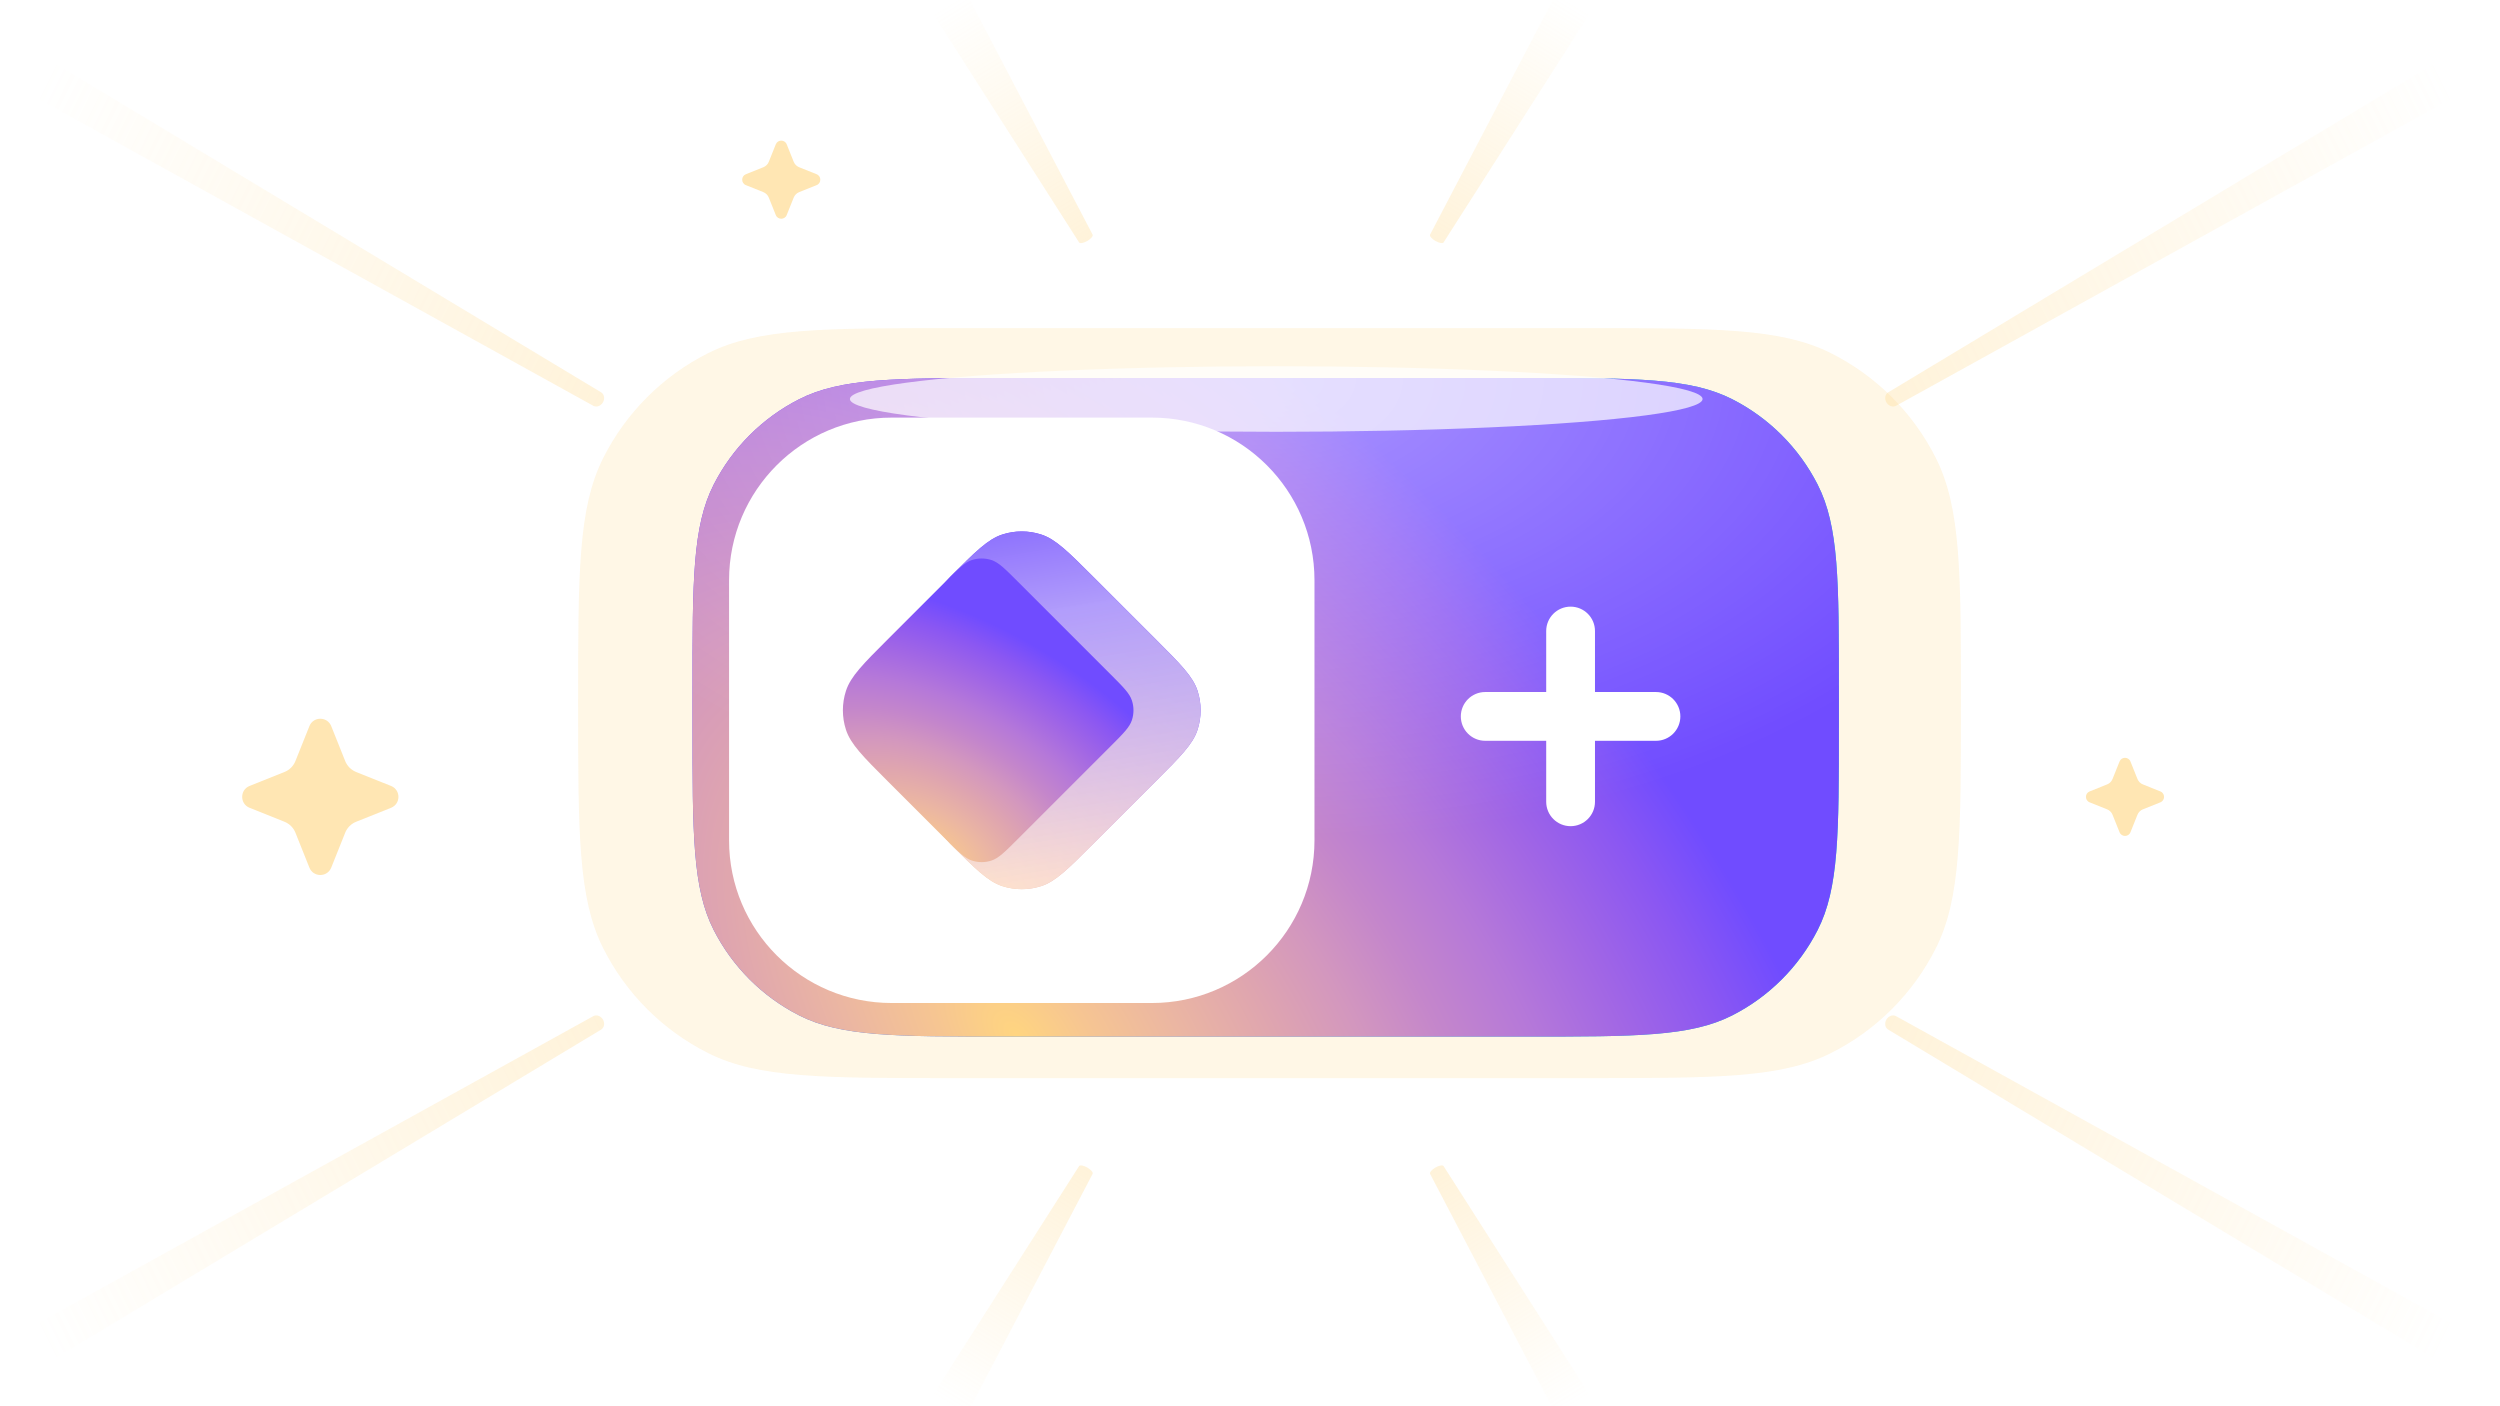 <svg width="240" height="135" viewBox="0 0 240 135" fill="none" xmlns="http://www.w3.org/2000/svg">
    <g clip-path="url(#clip0_12370_12977)">
        <g opacity="0.2" filter="url(#filter0_f_12370_12977)">
            <path
                d="M55.5 67.5C55.5 55.021 55.5 48.781 57.894 44C60.082 39.628 63.628 36.082 68 33.894C72.781 31.5 79.021 31.5 91.5 31.5H152.25C164.729 31.5 170.969 31.5 175.75 33.894C180.122 36.082 183.668 39.628 185.856 44C188.25 48.781 188.25 55.021 188.25 67.5C188.25 79.979 188.25 86.219 185.856 91.001C183.668 95.372 180.122 98.918 175.75 101.106C170.969 103.5 164.729 103.5 152.25 103.5H91.5C79.021 103.5 72.781 103.5 68 101.106C63.628 98.918 60.082 95.372 57.894 91.001C55.5 86.219 55.5 79.979 55.5 67.5Z"
                fill="#FFD580"
            />
        </g>
        <g filter="url(#filter1_ii_12370_12977)">
            <path
                d="M66.478 66.551C66.478 56.06 66.478 50.814 68.519 46.807C70.315 43.282 73.181 40.416 76.706 38.62C80.713 36.578 85.959 36.578 96.451 36.578H146.562C157.053 36.578 162.299 36.578 166.306 38.62C169.831 40.416 172.697 43.282 174.493 46.807C176.535 50.814 176.535 56.06 176.535 66.551V69.829C176.535 80.321 176.535 85.567 174.493 89.574C172.697 93.099 169.831 95.965 166.306 97.761C162.299 99.803 157.053 99.803 146.562 99.803H96.451C85.959 99.803 80.713 99.803 76.706 97.761C73.181 95.965 70.315 93.099 68.519 89.574C66.478 85.567 66.478 80.321 66.478 69.829V66.551Z"
                fill="url(#paint0_radial_12370_12977)"
            />
            <path
                d="M66.478 66.551C66.478 56.06 66.478 50.814 68.519 46.807C70.315 43.282 73.181 40.416 76.706 38.62C80.713 36.578 85.959 36.578 96.451 36.578H146.562C157.053 36.578 162.299 36.578 166.306 38.62C169.831 40.416 172.697 43.282 174.493 46.807C176.535 50.814 176.535 56.06 176.535 66.551V69.829C176.535 80.321 176.535 85.567 174.493 89.574C172.697 93.099 169.831 95.965 166.306 97.761C162.299 99.803 157.053 99.803 146.562 99.803H96.451C85.959 99.803 80.713 99.803 76.706 97.761C73.181 95.965 70.315 93.099 68.519 89.574C66.478 85.567 66.478 80.321 66.478 69.829V66.551Z"
                fill="url(#paint1_radial_12370_12977)"
            />
            <path
                d="M66.478 66.551C66.478 56.06 66.478 50.814 68.519 46.807C70.315 43.282 73.181 40.416 76.706 38.62C80.713 36.578 85.959 36.578 96.451 36.578H146.562C157.053 36.578 162.299 36.578 166.306 38.62C169.831 40.416 172.697 43.282 174.493 46.807C176.535 50.814 176.535 56.06 176.535 66.551V69.829C176.535 80.321 176.535 85.567 174.493 89.574C172.697 93.099 169.831 95.965 166.306 97.761C162.299 99.803 157.053 99.803 146.562 99.803H96.451C85.959 99.803 80.713 99.803 76.706 97.761C73.181 95.965 70.315 93.099 68.519 89.574C66.478 85.567 66.478 80.321 66.478 69.829V66.551Z"
                fill="url(#paint2_radial_12370_12977)"
                fill-opacity="0.4"
            />
        </g>
        <path
            d="M150.777 79.313C152.07 79.313 153.118 78.264 153.118 76.971V71.117H158.972C160.266 71.117 161.314 70.069 161.314 68.775C161.314 67.482 160.266 66.434 158.972 66.434H153.118V60.579C153.118 59.286 152.07 58.238 150.777 58.238C149.483 58.238 148.435 59.286 148.435 60.579V66.434H142.581C141.288 66.434 140.239 67.482 140.239 68.775C140.239 70.069 141.288 71.117 142.581 71.117H148.435L148.435 76.971C148.435 78.264 149.483 79.313 150.777 79.313Z"
            fill="white"
        />
        <path
            d="M69.99 55.701C69.99 47.079 76.98 40.09 85.601 40.09H110.579C119.2 40.09 126.19 47.079 126.19 55.701V80.678C126.19 89.3 119.2 96.289 110.579 96.289H85.601C76.98 96.289 69.99 89.3 69.99 80.678V55.701Z"
            fill="white"
        />
        <path
            d="M91.244 55.356C93.64 52.96 94.838 51.763 96.219 51.314C97.434 50.919 98.743 50.919 99.958 51.314C101.34 51.763 102.538 52.96 104.933 55.356L110.922 61.345C113.318 63.741 114.516 64.939 114.965 66.32C115.36 67.535 115.36 68.844 114.965 70.059C114.516 71.441 113.318 72.638 110.922 75.034L104.933 81.023C102.538 83.419 101.34 84.617 99.958 85.066C98.743 85.46 97.434 85.46 96.219 85.066C94.838 84.617 93.64 83.419 91.244 81.023L90.118 79.761C89.437 78.997 89.096 78.615 88.853 78.18C88.638 77.795 88.48 77.381 88.384 76.95C88.276 76.464 88.276 75.952 88.276 74.928L88.276 61.451C88.276 60.427 88.276 59.916 88.384 59.43C88.48 58.999 88.638 58.584 88.853 58.199C89.096 57.764 89.437 57.382 90.118 56.618L91.244 55.356Z"
            fill="url(#paint3_radial_12370_12977)"
        />
        <path
            d="M91.244 55.356C93.64 52.96 94.838 51.763 96.219 51.314C97.434 50.919 98.743 50.919 99.958 51.314C101.34 51.763 102.538 52.96 104.933 55.356L110.922 61.345C113.318 63.741 114.516 64.939 114.965 66.32C115.36 67.535 115.36 68.844 114.965 70.059C114.516 71.441 113.318 72.638 110.922 75.034L104.933 81.023C102.538 83.419 101.34 84.617 99.958 85.066C98.743 85.46 97.434 85.46 96.219 85.066C94.838 84.617 93.64 83.419 91.244 81.023L90.118 79.761C89.437 78.997 89.096 78.615 88.853 78.18C88.638 77.795 88.48 77.381 88.384 76.95C88.276 76.464 88.276 75.952 88.276 74.928L88.276 61.451C88.276 60.427 88.276 59.916 88.384 59.43C88.48 58.999 88.638 58.584 88.853 58.199C89.096 57.764 89.437 57.382 90.118 56.618L91.244 55.356Z"
            fill="url(#paint4_linear_12370_12977)"
        />
        <path
            d="M90.817 55.784C92.015 54.586 92.614 53.987 93.304 53.762C93.912 53.565 94.566 53.565 95.174 53.762C95.864 53.987 96.463 54.586 97.661 55.784L106.645 64.767C107.843 65.965 108.442 66.564 108.666 67.254C108.863 67.862 108.863 68.516 108.666 69.124C108.442 69.815 107.843 70.414 106.645 71.612L97.661 80.595C96.463 81.793 95.864 82.392 95.174 82.616C94.566 82.814 93.912 82.814 93.304 82.616C92.614 82.392 92.015 81.793 90.817 80.595L85.256 75.034C82.86 72.638 81.662 71.44 81.213 70.059C80.818 68.844 80.818 67.535 81.213 66.32C81.662 64.938 82.86 63.74 85.256 61.345L90.817 55.784Z"
            fill="url(#paint5_radial_12370_12977)"
        />
        <g opacity="0.7" filter="url(#filter2_f_12370_12977)">
            <ellipse cx="122.519" cy="38.305" rx="40.929" ry="3.148" fill="white" />
        </g>
        <path
            opacity="0.3"
            d="M104.378 112.083C104.732 112.287 104.96 112.559 104.89 112.693L89.547 142.021C89.338 142.42 88.305 142.251 87.252 141.645C86.199 141.039 85.536 140.232 85.778 139.852L103.592 111.947C103.674 111.819 104.024 111.88 104.378 112.083Z"
            fill="url(#paint6_linear_12370_12977)"
        />
        <path
            opacity="0.3"
            d="M104.378 23.133C104.732 22.93 104.96 22.658 104.89 22.524L89.547 -6.804C89.338 -7.203 88.305 -7.034 87.252 -6.428C86.199 -5.822 85.536 -5.015 85.778 -4.635L103.592 23.27C103.674 23.398 104.024 23.337 104.378 23.133Z"
            fill="url(#paint7_linear_12370_12977)"
        />
        <path
            opacity="0.3"
            d="M137.8 112.083C137.446 112.287 137.218 112.559 137.288 112.693L152.631 142.021C152.839 142.42 153.873 142.251 154.926 141.645C155.978 141.039 156.642 140.232 156.4 139.852L138.585 111.947C138.504 111.819 138.154 111.88 137.8 112.083Z"
            fill="url(#paint8_linear_12370_12977)"
        />
        <path
            opacity="0.3"
            d="M137.8 23.133C137.446 22.93 137.218 22.658 137.288 22.524L152.631 -6.804C152.839 -7.203 153.873 -7.034 154.926 -6.428C155.978 -5.822 156.642 -5.015 156.4 -4.635L138.585 23.27C138.504 23.398 138.154 23.337 137.8 23.133Z"
            fill="url(#paint9_linear_12370_12977)"
        />
        <path
            opacity="0.3"
            d="M181.093 38.628C180.887 38.275 180.967 37.844 181.272 37.661L247.873 -2.436C248.779 -2.982 250.022 -2.57 250.632 -1.521C251.243 -0.472 250.984 0.807 250.058 1.319L182.024 38.953C181.713 39.126 181.298 38.981 181.093 38.628Z"
            fill="url(#paint10_linear_12370_12977)"
        />
        <path
            opacity="0.3"
            d="M181.093 97.878C180.887 98.231 180.967 98.661 181.272 98.845L247.873 138.942C248.779 139.488 250.022 139.076 250.632 138.027C251.243 136.978 250.984 135.699 250.058 135.187L182.024 97.553C181.713 97.38 181.298 97.525 181.093 97.878Z"
            fill="url(#paint11_linear_12370_12977)"
        />
        <path
            opacity="0.3"
            d="M57.883 38.628C58.088 38.275 58.008 37.844 57.703 37.661L-8.897 -2.436C-9.804 -2.982 -11.046 -2.57 -11.657 -1.521C-12.267 -0.472 -12.009 0.807 -11.083 1.319L56.951 38.953C57.263 39.126 57.678 38.981 57.883 38.628Z"
            fill="url(#paint12_linear_12370_12977)"
        />
        <path
            opacity="0.3"
            d="M57.883 97.878C58.088 98.231 58.008 98.661 57.703 98.845L-8.897 138.942C-9.804 139.488 -11.046 139.076 -11.657 138.027C-12.267 136.978 -12.009 135.699 -11.083 135.187L56.951 97.553C57.263 97.38 57.678 97.525 57.883 97.878Z"
            fill="url(#paint13_linear_12370_12977)"
        />
        <path
            opacity="0.6"
            d="M29.701 69.71L28.361 73.062C28.169 73.54 27.79 73.919 27.312 74.111L23.96 75.451C23.013 75.83 23.013 77.17 23.96 77.549L27.312 78.889C27.79 79.081 28.169 79.46 28.361 79.938L29.701 83.29C30.08 84.237 31.42 84.237 31.799 83.29L33.139 79.938C33.331 79.46 33.71 79.081 34.188 78.889L37.54 77.549C38.487 77.17 38.487 75.83 37.54 75.451L34.188 74.111C33.71 73.919 33.331 73.54 33.139 73.062L31.799 69.71C31.42 68.763 30.08 68.763 29.701 69.71Z"
            fill="#FFD580"
        />
        <path
            opacity="0.6"
            d="M75.524 20.645L76.195 18.969C76.29 18.73 76.48 18.54 76.719 18.445L78.395 17.774C78.868 17.585 78.868 16.915 78.395 16.726L76.719 16.055C76.48 15.96 76.29 15.77 76.195 15.531L75.524 13.855C75.335 13.382 74.665 13.382 74.476 13.855L73.805 15.531C73.71 15.77 73.52 15.96 73.281 16.055L71.605 16.726C71.132 16.915 71.132 17.585 71.605 17.774L73.281 18.445C73.52 18.54 73.71 18.73 73.805 18.969L74.476 20.645C74.665 21.118 75.335 21.118 75.524 20.645Z"
            fill="#FFD580"
        />
        <path
            opacity="0.6"
            d="M204.524 79.895L205.195 78.219C205.29 77.98 205.48 77.79 205.719 77.695L207.395 77.024C207.868 76.835 207.868 76.165 207.395 75.976L205.719 75.305C205.48 75.21 205.29 75.02 205.195 74.781L204.524 73.105C204.335 72.632 203.665 72.632 203.476 73.105L202.805 74.781C202.71 75.02 202.52 75.21 202.281 75.305L200.605 75.976C200.132 76.165 200.132 76.835 200.605 77.024L202.281 77.695C202.52 77.79 202.71 77.98 202.805 78.219L203.476 79.895C203.665 80.368 204.335 80.368 204.524 79.895Z"
            fill="#FFD580"
        />
    </g>
    <defs>
        <filter
            id="filter0_f_12370_12977"
            x="30"
            y="6"
            width="183.75"
            height="123"
            filterUnits="userSpaceOnUse"
            color-interpolation-filters="sRGB"
        >
            <feFlood flood-opacity="0" result="BackgroundImageFix" />
            <feBlend mode="normal" in="SourceGraphic" in2="BackgroundImageFix" result="shape" />
            <feGaussianBlur stdDeviation="12.75" result="effect1_foregroundBlur_12370_12977" />
        </filter>
        <filter
            id="filter1_ii_12370_12977"
            x="66.478"
            y="35.078"
            width="110.058"
            height="65.937"
            filterUnits="userSpaceOnUse"
            color-interpolation-filters="sRGB"
        >
            <feFlood flood-opacity="0" result="BackgroundImageFix" />
            <feBlend mode="normal" in="SourceGraphic" in2="BackgroundImageFix" result="shape" />
            <feColorMatrix
                in="SourceAlpha"
                type="matrix"
                values="0 0 0 0 0 0 0 0 0 0 0 0 0 0 0 0 0 0 127 0"
                result="hardAlpha"
            />
            <feOffset dy="1.212" />
            <feGaussianBlur stdDeviation="0.606" />
            <feComposite in2="hardAlpha" operator="arithmetic" k2="-1" k3="1" />
            <feColorMatrix type="matrix" values="0 0 0 0 1 0 0 0 0 1 0 0 0 0 1 0 0 0 0.55 0" />
            <feBlend mode="normal" in2="shape" result="effect1_innerShadow_12370_12977" />
            <feColorMatrix
                in="SourceAlpha"
                type="matrix"
                values="0 0 0 0 0 0 0 0 0 0 0 0 0 0 0 0 0 0 127 0"
                result="hardAlpha"
            />
            <feOffset dy="-1.5" />
            <feGaussianBlur stdDeviation="2.25" />
            <feComposite in2="hardAlpha" operator="arithmetic" k2="-1" k3="1" />
            <feColorMatrix type="matrix" values="0 0 0 0 0 0 0 0 0 0 0 0 0 0 0 0 0 0 0.25 0" />
            <feBlend mode="normal" in2="effect1_innerShadow_12370_12977" result="effect2_innerShadow_12370_12977" />
        </filter>
        <filter
            id="filter2_f_12370_12977"
            x="74.034"
            y="27.6"
            width="96.971"
            height="21.409"
            filterUnits="userSpaceOnUse"
            color-interpolation-filters="sRGB"
        >
            <feFlood flood-opacity="0" result="BackgroundImageFix" />
            <feBlend mode="normal" in="SourceGraphic" in2="BackgroundImageFix" result="shape" />
            <feGaussianBlur stdDeviation="3.778" result="effect1_foregroundBlur_12370_12977" />
        </filter>
        <radialGradient
            id="paint0_radial_12370_12977"
            cx="0"
            cy="0"
            r="1"
            gradientUnits="userSpaceOnUse"
            gradientTransform="translate(62.965 45.067) rotate(45) scale(126.668 93.964)"
        >
            <stop offset="0.19" stop-color="#6E4BFF" />
            <stop offset="1" stop-color="#11D8CC" />
        </radialGradient>
        <radialGradient
            id="paint1_radial_12370_12977"
            cx="0"
            cy="0"
            r="1"
            gradientUnits="userSpaceOnUse"
            gradientTransform="translate(97.434 99.316) rotate(-41.499) scale(64.112 110.985)"
        >
            <stop stop-color="#FFD580" />
            <stop offset="0.094" stop-color="#F6C592" />
            <stop offset="0.205" stop-color="#EBB6A2" />
            <stop offset="0.324" stop-color="#DFA5AF" />
            <stop offset="0.429" stop-color="#D397BE" />
            <stop offset="0.534" stop-color="#C486CB" />
            <stop offset="0.649" stop-color="#B578D9" />
            <stop offset="0.771" stop-color="#A166E5" />
            <stop offset="0.891" stop-color="#8B57F2" />
            <stop offset="1" stop-color="#704CFF" />
        </radialGradient>
        <radialGradient
            id="paint2_radial_12370_12977"
            cx="0"
            cy="0"
            r="1"
            gradientUnits="userSpaceOnUse"
            gradientTransform="translate(121.506 36.75) rotate(90) scale(44.25 77.028)"
        >
            <stop stop-color="white" />
            <stop offset="1" stop-color="white" stop-opacity="0" />
        </radialGradient>
        <radialGradient
            id="paint3_radial_12370_12977"
            cx="0"
            cy="0"
            r="1"
            gradientUnits="userSpaceOnUse"
            gradientTransform="translate(91.282 86.031) rotate(-58.142) scale(28.669 44.832)"
        >
            <stop stop-color="#FFD580" />
            <stop offset="0.094" stop-color="#F6C592" />
            <stop offset="0.205" stop-color="#EBB6A2" />
            <stop offset="0.324" stop-color="#DFA5AF" />
            <stop offset="0.429" stop-color="#D397BE" />
            <stop offset="0.534" stop-color="#C486CB" />
            <stop offset="0.649" stop-color="#B578D9" />
            <stop offset="0.771" stop-color="#A166E5" />
            <stop offset="0.891" stop-color="#8B57F2" />
            <stop offset="1" stop-color="#704CFF" />
        </radialGradient>
        <linearGradient
            id="paint4_linear_12370_12977"
            x1="90.099"
            y1="44.198"
            x2="96.778"
            y2="84.967"
            gradientUnits="userSpaceOnUse"
        >
            <stop stop-color="#6D4AFF" />
            <stop offset="0.392" stop-color="#B39FFB" stop-opacity="0.978" />
            <stop offset="1" stop-color="#FFE8DB" stop-opacity="0.8" />
        </linearGradient>
        <radialGradient
            id="paint5_radial_12370_12977"
            cx="0"
            cy="0"
            r="1"
            gradientUnits="userSpaceOnUse"
            gradientTransform="translate(88.764 82.54) rotate(-58.142) scale(23.06 36.061)"
        >
            <stop stop-color="#FFD580" />
            <stop offset="0.094" stop-color="#F6C592" />
            <stop offset="0.205" stop-color="#EBB6A2" />
            <stop offset="0.324" stop-color="#DFA5AF" />
            <stop offset="0.429" stop-color="#D397BE" />
            <stop offset="0.534" stop-color="#C486CB" />
            <stop offset="0.649" stop-color="#B578D9" />
            <stop offset="0.771" stop-color="#A166E5" />
            <stop offset="0.891" stop-color="#8B57F2" />
            <stop offset="1" stop-color="#704CFF" />
        </radialGradient>
        <linearGradient
            id="paint6_linear_12370_12977"
            x1="104.034"
            y1="110.993"
            x2="89.841"
            y2="134.071"
            gradientUnits="userSpaceOnUse"
        >
            <stop stop-color="#FFD580" />
            <stop offset="1" stop-color="#FFD580" stop-opacity="0" />
        </linearGradient>
        <linearGradient
            id="paint7_linear_12370_12977"
            x1="104.034"
            y1="24.224"
            x2="89.841"
            y2="1.146"
            gradientUnits="userSpaceOnUse"
        >
            <stop stop-color="#FFD580" />
            <stop offset="1" stop-color="#FFD580" stop-opacity="0" />
        </linearGradient>
        <linearGradient
            id="paint8_linear_12370_12977"
            x1="138.143"
            y1="110.993"
            x2="152.337"
            y2="134.071"
            gradientUnits="userSpaceOnUse"
        >
            <stop stop-color="#FFD580" />
            <stop offset="1" stop-color="#FFD580" stop-opacity="0" />
        </linearGradient>
        <linearGradient
            id="paint9_linear_12370_12977"
            x1="138.143"
            y1="24.224"
            x2="152.337"
            y2="1.146"
            gradientUnits="userSpaceOnUse"
        >
            <stop stop-color="#FFD580" />
            <stop offset="1" stop-color="#FFD580" stop-opacity="0" />
        </linearGradient>
        <linearGradient
            id="paint10_linear_12370_12977"
            x1="179.941"
            y1="40.267"
            x2="236.948"
            y2="12.147"
            gradientUnits="userSpaceOnUse"
        >
            <stop stop-color="#FFD580" />
            <stop offset="1" stop-color="#FFD580" stop-opacity="0" />
        </linearGradient>
        <linearGradient
            id="paint11_linear_12370_12977"
            x1="179.941"
            y1="96.239"
            x2="236.948"
            y2="124.359"
            gradientUnits="userSpaceOnUse"
        >
            <stop stop-color="#FFD580" />
            <stop offset="1" stop-color="#FFD580" stop-opacity="0" />
        </linearGradient>
        <linearGradient
            id="paint12_linear_12370_12977"
            x1="59.034"
            y1="40.267"
            x2="2.027"
            y2="12.147"
            gradientUnits="userSpaceOnUse"
        >
            <stop stop-color="#FFD580" />
            <stop offset="1" stop-color="#FFD580" stop-opacity="0" />
        </linearGradient>
        <linearGradient
            id="paint13_linear_12370_12977"
            x1="59.034"
            y1="96.239"
            x2="2.027"
            y2="124.359"
            gradientUnits="userSpaceOnUse"
        >
            <stop stop-color="#FFD580" />
            <stop offset="1" stop-color="#FFD580" stop-opacity="0" />
        </linearGradient>
        <clipPath id="clip0_12370_12977">
            <rect width="240" height="135" fill="white" />
        </clipPath>
    </defs>
</svg>
